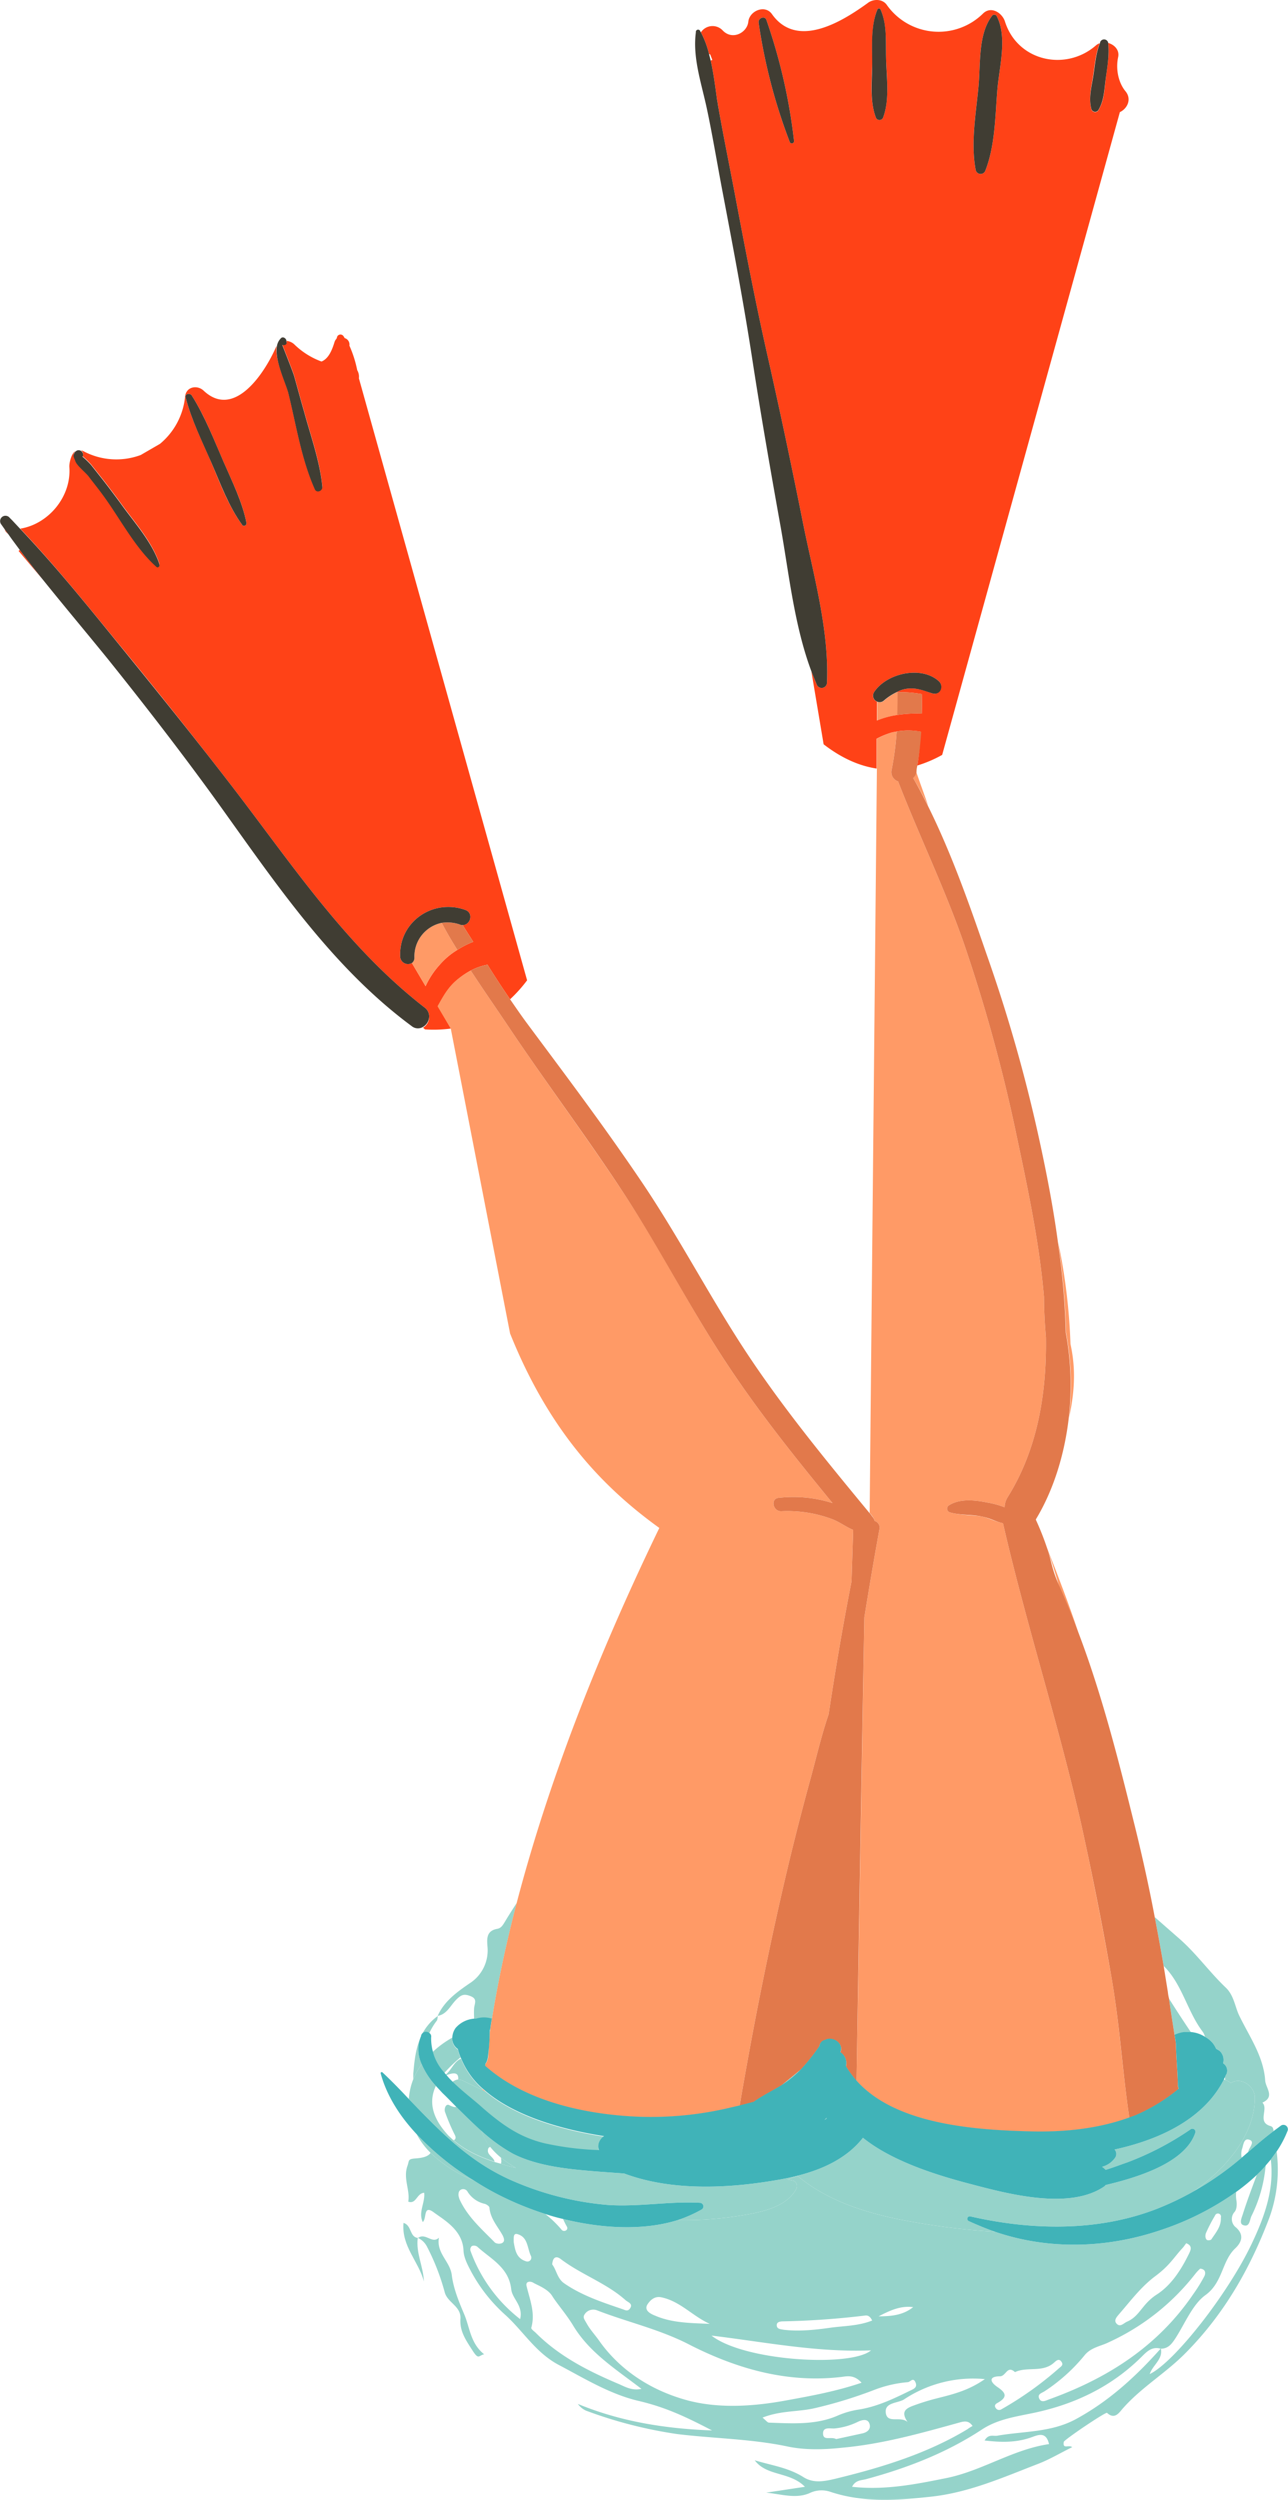 <svg xmlns="http://www.w3.org/2000/svg" width="461.7" height="896" viewBox="-0.021 0.006 461.656 896.062" style=""><g><title>summer148_369590644</title><g data-name="Layer 2"><path d="M445.6 797.6c2.4.9 2.3-1.9 3-3.3a50.4 50.4 0 0 0 5-17.4c0-.3.1-.5.1-.7s-2.1 2.3-3.2 3.4c-1.8 4.8-3.5 9.3-4.9 13.7-.4 1.4-1.6 3.7 0 4.3z" fill="#95d3ca"></path><path d="M431.1 728.3a4.9 4.9 0 0 1 .8 1.8 9.6 9.6 0 0 1 2.9 2.4 9.3 9.3 0 0 1 1.1 1.9l1.2.7a4.4 4.4 0 0 1 1.3 4.5 3.1 3.1 0 0 1 1.2 3.9 3.7 3.7 0 0 0-.5 1.1 3.8 3.8 0 0 0 .1 1 5.6 5.6 0 0 1 2 1.1c3.4-2.4 8.7 1 8.6 5.4-.2 13.7-10.8 25.5-21.8 33.3a110.1 110.1 0 0 0 11.6-7.6c1.9-1.4 3.7-2.9 5.5-4.4 0-.1 0-.1-.1-.2a7.4 7.4 0 0 1 .1-2.6c.6-1.5.6-4.3 2.7-3.6s.1 2.6-.3 4-.1.3-.2.5c3-2.6 6-5.2 9.2-7.6-.1-.7-.1-1.5-1.1-1.8-4.9-1.4-.6-6.1-2.9-8.4 4.6-2.1 1.2-5.2 1-7.9-.6-8.9-5.9-16.1-9.5-23.7-1.4-3.2-1.8-6.9-4.6-9.6-6.1-5.8-10.8-12.6-17.4-18.2l-8.1-7.1c1.1 5.8 2.2 11.7 3.2 17.5 6.7 6.6 8.4 16.2 14 23.6z" fill="#95d3ca"></path><path d="M421 729.5a11 11 0 0 1 3.4-1h2.5c-2.7-4-5.3-8-7.9-12.1.6 4.3 1.3 8.6 2 13.1z" fill="#95d3ca"></path><path d="M159.7 743.7l.2.2c3.3-1.3 4.5-.7 4.3 1.5l1.2.2 7.5 3.6v-.4a28.6 28.6 0 0 1-7.7-10.9l-.7.4c-2.1 1.4-2.7 3.6-4.8 5.4z" fill="#95d3ca"></path><path d="M150.9 730c-1.9 4-2.4 8.6-2.8 13.3v2a28.6 28.6 0 0 1 3-5.4 12.6 12.6 0 0 1-.2-9.9z" fill="#95d3ca"></path><path d="M179.5 775.6a54.4 54.4 0 0 0 5.4 1.5 47 47 0 0 1-5.4-3.7 1.5 1.5 0 0 1 .1.7 2.5 2.5 0 0 1-.1 1.5z" fill="#95d3ca"></path><path d="M153.8 728.9a22.1 22.1 0 0 1 2.6-4.4c.4-.4.4-1.2.5-1.9 3.2-.6 4.4-3.5 6.4-5.6s3.1-2.4 5.5-1.4 1.2 2.7 1.1 4.3 0 2.6 0 3.9h.7a9.2 9.2 0 0 1 5.7 0c2.2-13.6 5.2-27.5 8.9-41.7-1.3 2-2.6 4-3.8 6s-1.7 3-3.2 3.3c-4 .7-3.7 3.7-3.5 6.4a14 14 0 0 1-6.5 13.2c-4.5 3.1-9.1 6.4-11.4 11.7a18.1 18.1 0 0 0-5.7 6.8 1.8 1.8 0 0 1 2.7-.6z" fill="#95d3ca"></path><path d="M163.5 755.2c-.4.2-1.1.1-2.5-.6s-1.9 1.6-1.5 2.5a71.9 71.9 0 0 0 3.2 7.6c.4.8 1 1.7.1 2.4h-.3c4.1 3.6 9.3 6 14.8 7.8l-.3-.7c-.8-1.4-2.9-2.2-1.9-4.3l.6-.4a18.3 18.3 0 0 1-3.2-5.8c-3.2-2.7-6.1-5.6-9-8.5z" fill="#95d3ca"></path><path d="M448.7 804.2c-8.5 18-27.8 42.6-36.6 46.8 1.1-3.3 4.8-5.3 4-9.1 2.6 0 3.9-1.7 5.2-3.7 3.5-5.4 6.2-12.3 10.9-15.6 6.2-4.6 5.7-12.1 10.6-16.7 2-1.9 3.4-4.6.3-7.4a3.8 3.8 0 0 1-.6-5.6c.8-.9.9-2.7.7-4a11.7 11.7 0 0 1-.1-3.2 101.7 101.7 0 0 1-27.1 13.7c-19.5 6.6-40.2 7.1-59.3.6a258.1 258.1 0 0 1-33.1-4.2c-13.4-2.6-27.2-7-37.7-15.8l-3.7 1.2 2.2.5a2.1 2.1 0 0 1 .9 3.1c-3.8 6.9-14.1 8.5-21.2 9.6a125.2 125.2 0 0 1-21.2 1.4c-12.5 3.9-27.4 3-41.1-.4a24.4 24.4 0 0 0 1.4 2.8c.6 1.2-1.1 2-1.9 1.1a39.8 39.8 0 0 0-5.9-5.7 112.1 112.1 0 0 1-16.4-6.7 98 98 0 0 1-9.2-5.3 47.8 47.8 0 0 1-15.5-9.9c-.8 1.2-2.5 1.8-5.4 2s-2.2.8-2.9 2.7c-1.6 4.5 1 8.6.3 12.8 2.9 1 3-3 5.7-3.2.4 3.6-2.2 7-.5 10.5 1.5-1.3.1-6.3 3.9-3.5s10.4 6.4 10.7 13.7c.1 2.5 1.4 5 2.6 7.3a57.4 57.4 0 0 0 12.4 15.8c6.5 5.9 10.9 13.6 19.3 18s18.1 10.4 28.4 12.8 17.9 6.2 26.4 10.6c-16.5-.6-32.6-3.1-48.1-9.5a7.2 7.2 0 0 0 2.9 2.4 158.6 158.6 0 0 0 32.7 8.4c13.1 1.6 26.3 1.7 39.3 4.4 6.4 1.4 13.3 1.2 19.8.5 14.6-1.3 28.6-5.3 42.7-9.2 1.7-.4 2.9-.3 4.1 1.4a15.7 15.7 0 0 0-1.9 1.2c-14.6 8.8-30.8 13.7-47.2 17.7-3.8.9-7.9 1.8-11.6-.6-5.4-3.4-11.5-4.2-17.4-6 4.3 5.8 12.6 4 18 9.5l-13.9 2.1c5.2.5 10.6 2.3 15.5.2a9.8 9.8 0 0 1 7.5-.5c11.7 3.9 23.6 3.1 35.6 1.8 13.9-1.4 26.4-7 39.1-11.9 4.1-1.6 7.9-3.9 12-5.9-1.2-1-3.5.9-3-1.9.2-.8 15-10.8 15.5-10.4 2.7 2.5 4.3 0 5.5-1.4 6.8-7.8 15.7-12.9 22.9-20.3 13.7-13.9 22.9-30.1 29.7-48a50.6 50.6 0 0 0 2.7-24l-2.1 2.9c1.3 10.8-2.3 20.6-6.8 30.1zm-16.5-3.6a56.6 56.6 0 0 1 3.3-6.4 1.1 1.1 0 0 1 2.1.7c.2 3.1-1.8 5.4-3.4 7.8-.2.3-1 .4-1.4.3s-1-.9-.6-2.4zm-30.9 28.7c4-4.6 7.7-9.6 12.8-13.4s6.5-6.5 9.6-9.9c.6-.6 1-1.3 1.5-1.9 2.3.9 1.6 2.4 1.1 3.5-2.8 5.8-6.4 11.5-11.7 14.9s-6 7.7-10.6 9.7c-1.2.5-2.4 2.1-3.7.8s.1-2.6 1-3.7zm-12.5 14.9c2.3-2.8 5.8-3.2 8.6-4.6a83.1 83.1 0 0 0 31.1-24.6 14.9 14.9 0 0 1 1.7-1.8c2 .2 2 1.7 1.5 2.7a55.9 55.9 0 0 1-4.1 6.6c-12.7 18.6-30.6 30-51.4 37.5-1.2.4-2.9 1.5-3.7-.2s1-2 2-2.7a62.7 62.7 0 0 0 14.3-12.9zm-30.4 7.6c2.2 0 2.6-4.1 5.4-1.5 4.4-2.1 9.9.3 14-3.4.8-.7 1.7-1.6 2.6-.4s0 1.7-.7 2.3a122.2 122.2 0 0 1-20.9 14.9 1.4 1.4 0 0 1-1.8-.4c-.8-1-.2-1.6.6-2 3.5-2 3.1-3.5 0-5.6s-3-3.9.8-3.9zM327.3 827c-3.6 2.9-7.9 3.3-12.4 3.3 3.9-2 7.8-3.9 12.4-3.3zm-46.6 5.1a292.5 292.5 0 0 0 29.5-2.1c.8-.1 1.7.3 2.4 1.8-5 2-10.2 1.9-15.1 2.6s-11.1 1.4-16.7.7c-1-.2-2.3-.2-2.4-1.5s1.2-1.5 2.3-1.5zm31.5 10.4c-7.2 6.1-45.5 3.9-57.2-5.3 19 2.3 37.9 6.1 57.2 5.3zM232 826.1c.9-1.4 2.5-3.2 5.1-2.6 6.7 1.4 11.2 6.8 17.3 9.5-6.8-.3-13.4-.3-19.5-2.9-1.8-.7-4.1-1.9-2.9-4zm-31-16.3c7.4 5.6 16.4 8.6 23.3 14.8.9.7 2.5 1.2 1.6 2.7s-1.9.7-2.9.4c-7.3-2.5-14.6-4.9-20.9-9.3-2.4-1.7-2.7-4.8-4.2-6.7.2-2.6 1.4-3.2 3.1-1.9zm-36.3-21.4a6.6 6.6 0 0 1-.4-1.5c0-.9.1-1.7 1.1-2.1a1.8 1.8 0 0 1 2.2.9 9.8 9.8 0 0 0 6.2 4.3c.6.2 1.5.8 1.6 1.3.3 4 3 6.8 4.8 10.1.4.9.9 2.1-.4 2.7a2.9 2.9 0 0 1-2.4-.2c-4.7-4.8-9.8-9.2-12.7-15.5zm21.7 42.9a54.4 54.4 0 0 1-17.8-24.5 1.7 1.7 0 0 1 .5-1.7 2.1 2.1 0 0 1 1.9.2c4.8 4.4 11.3 7.4 12.2 15.2.3 3.5 4.4 5.9 3.2 10.8zm-2.3-27.6c0-1.5-.2-3.2 1.2-2.9 4 1 3.6 5.1 5 7.9a1.4 1.4 0 0 1-1.7 1.9c-3.7-1.1-4-4.3-4.5-6.9zm38 51c-10.9-4.6-21.5-9.9-30-18.4-.6-.6-1.8-1.4-1.7-1.9 1.5-5.3-.5-10-1.7-15-.4-1.7 1.4-1.8 2.5-1.1s5.1 2.1 6.7 4.7 5.3 6.9 7.5 10.6c5.9 9.8 15.4 15.7 24.5 22.7-3.2.7-5.6-.6-7.8-1.6zm24.6 5.8c-12.5-3.3-24.1-10.3-32-21.5-1.4-2-3.1-3.8-4.3-5.9s-1.7-2.5-.6-3.9a3.7 3.7 0 0 1 4.3-1c10.6 4.1 21.7 6.6 32.1 11.8 17.2 8.9 35.7 14.4 55.6 12 2.1-.3 4.5-.7 7 2.1-9.2 3.1-18 4.7-26.8 6.3-11.8 2.2-24.1 3-35.3.1zm28.9 7.9c-.5 0-1-.7-2.3-1.8 6.6-2.6 12.9-2 18.8-3.4a160.4 160.4 0 0 0 21.7-6.7 43.2 43.2 0 0 1 11.6-2.6c.9-.1 1.8-1.7 2.6-.2s.2 2.3-1.1 2.9c-6.1 3-12.2 6-19 7.1a30.6 30.6 0 0 0-7.7 2.2c-7.8 3.4-16.3 2.8-24.6 2.5zm33.3 3.9l-9.2 2c-1.9-1-4.6.7-4.7-1.9s2.5-1.8 4.1-1.9a24.6 24.6 0 0 0 8.4-2.4c1.3-.6 3.4-1.3 4.1.6s-.6 3.2-2.7 3.6zm26.9-12.6a81.6 81.6 0 0 0-8.4 2.6c-3 1.1-4.5 2.3-2.1 5.9-2.5-2.3-7.2.7-7.8-3.2s4.2-3.5 6.5-4.9a44.8 44.8 0 0 1 29-7.3c-6 4.2-11.7 5.5-17.2 6.9zm50.1 7.3c-9 5-18.9 4.4-28.5 6.1-1.4.2-3.1-.7-4.5 1.7 5.8.7 11.1.8 16.4-1 2.4-.8 5.6-2.6 6.7 2.3-13 1.9-24 9.6-36.9 12.2-11 2.2-21.9 4.4-33.7 3.1 1.2-2.4 3.3-2.3 4.9-2.7 14.8-4 28.8-9.4 41.6-17.8 5.3-3.5 11.3-4.5 17.2-5.7 15.3-3 28.9-9.3 40.1-20.4 1.8-1.8 3.7-3.8 6.8-2.9-8.8 9.9-18.4 18.7-30.1 25.1z" fill="#95d3ca"></path><path d="M149.7 802.1h.1a.1.1 0 0 0-.1-.1z" fill="#95d3ca"></path><path d="M166.5 829.9c-2-4.7-4-9.5-4.6-14.4s-5.6-7.8-4.6-13.4c-2.4 2.4-4.8-1.9-7.5.1a6.9 6.9 0 0 1 3.2 3.1 80.6 80.6 0 0 1 6.4 16.5c1.1 3.7 5.9 4.9 5.6 9.4s2 7.7 4.3 11.3 2.2 1.8 4.2 1.4c-4.8-3.8-5.1-9.3-7-14z" fill="#95d3ca"></path><path d="M144.6 796.8c-.8 8.4 5.5 13.9 7.3 21-.2-5.4-2.9-10.2-2.2-15.6-3-.4-2.1-4.5-5.1-5.4z" fill="#95d3ca"></path><path d="M6.6 197.5l8.8 10.4q-4.2-5.2-8.4-10.8c-.1.2-.3.3-.4.4z" fill="#ff4217"></path><path d="M168.7 347.9a21.4 21.4 0 0 1 6-2.1c2.6 4.2 5.3 8.3 8.1 12.4a50 50 0 0 0 6.1-6.8l-60.3-215.8a4.6 4.6 0 0 0-.6-2.9 41.1 41.1 0 0 0-2.8-8.8 2.4 2.4 0 0 0-1.7-2.7 5.6 5.6 0 0 0-.5-.8 1.3 1.3 0 0 0-2.2.3.4.4 0 0 1-.1.3c0 .1-.1.3-.1.4a3 3 0 0 0-.7 1.1c-.8 2.6-2 6-4.7 7.1a27.5 27.5 0 0 1-9.6-6 4.7 4.7 0 0 0-3-1.4c0 .1.1.2.1.3a.9.9 0 0 1-.7 1h-.5c-.1.1-.2 0-.4-.1.9 2.3 4 10.1 4.3 11.3 1.2 4.2 2.3 8.4 3.5 12.5 2.4 8.9 5.7 17.9 6.6 27.1.1 1.5-2 2.4-2.7.9-4.8-10.7-6.7-23.1-9.5-34.5-1-3.8-4.9-11.6-4.2-16.7l-.3.6c-3.7 8.5-14.7 26-25.9 15.4-2.3-2.1-6.2-1.4-6.6 2.1a25.2 25.2 0 0 1-9 17l-6.9 4a25.1 25.1 0 0 1-20.8-1.5l-.7-.2a1.6 1.6 0 0 1 .8 1.7l-.2.4a30.4 30.4 0 0 1 3.1 3l4.2 5.3c2.4 3.1 4.9 6.4 7.2 9.6 4.7 6.4 10.6 13.1 13.1 20.7.2.6-.5 1.5-1.1.9-7.8-7-13.1-17.5-19.3-25.9-1.6-2.2-3.2-4.4-4.9-6.4s-4.4-4-4.9-5.7-1-1.7 0-3.3h.1c-1.4.7-2.3 4.2-2.2 5.7.8 10.6-7.5 20.5-17.6 22.1C20.1 203.1 32 218 43.8 232.4s25.2 31.2 37.4 47c22.3 28.7 42 59.3 71 81.8a4 4 0 0 1 1.6 3.1 4.5 4.5 0 0 1-2.2 4.1l.7.6a46.4 46.4 0 0 0 9.2-.3v-.2l-4.6-7.8c1.8-3.2 3.4-6.3 6.4-9a28.5 28.5 0 0 1 5.4-3.8zM86.8 188.2c-4.9-6.7-7.9-14.8-11.1-22.4s-7.1-15.2-9.2-23.3c-.4-1.4 1.6-1.7 2.2-.7 4.7 7.4 7.9 15.8 11.4 23.8s6.7 14.3 8.2 21.9c.1.8-1 1.4-1.5.7zm65.7 165.3l-4.9-8.3a2.8 2.8 0 0 1-4.2-2.3c-.5-12.5 11.8-20.9 23.4-16.7 3 1.1 1.8 5.4-1 5.4l3.8 6a30.6 30.6 0 0 0-5.7 2.9 26.5 26.5 0 0 0-6.3 5.3 30.3 30.3 0 0 0-5.1 7.7z" fill="#ff4217"></path><path d="M174.2 749.9l-1.3-1.1v.4z" fill="#ff9a66"></path><path d="M158.3 330.8a12.3 12.3 0 0 0-9.8 12.5 2.3 2.3 0 0 1-.9 1.9l4.9 8.3a30.3 30.3 0 0 1 5.1-7.7 26.5 26.5 0 0 1 6.3-5.3c-2-3.2-3.9-6.4-5.6-9.7z" fill="#ff9a66"></path><path d="M175.6 728.1a.9.9 0 0 1-.1.5c0 2.2-.3 4.5-.4 6.7s-.2 3.3-1.1 4.5a2.2 2.2 0 0 0-.1.8c13.1 11.7 32.2 16.5 49.3 17.9a122.4 122.4 0 0 0 36.7-2.5l5.2-1.2c4.3-25.2 9.2-50.3 14.9-75.3 3.1-13.7 6.5-27.2 10.2-40.8 2.2-7.9 4.1-16.3 6.8-24.2 2.4-15.9 5.1-31.8 8.2-47.6l.6-18.5c-2.5-1-4.8-2.8-7.4-3.8a45.7 45.7 0 0 0-18.3-2.9c-3.1.2-4.1-4.6-.9-4.8a46.2 46.2 0 0 1 19.2 1.9c-13.2-16.1-26.2-32.3-37.7-49.7-13.4-20.2-24.3-42-37.7-62.2s-27-38.4-40.1-57.9c-4.6-6.9-9.5-13.9-14.2-21.1a28.5 28.5 0 0 0-5.5 3.8c-3 2.7-4.6 5.8-6.4 9l4.6 7.8h.1L182.8 478c13.9 34.6 32.8 54.8 53.5 69.7q-34.7 71.7-51.1 134.3c-3.7 14.2-6.7 28.1-8.9 41.7-.3 1.4-.5 2.9-.7 4.4z" fill="#ff9a66"></path><path d="M313.5 545.2a2.5 2.5 0 0 1 1.7 3c-1.9 10.4-3.7 21-5.4 31.5L307 745.9c14.1 15.9 42.9 17.7 62.4 18.2 11.9.3 24.1-.9 35.4-5-2.5-16.7-3.5-33.7-6.4-50.3s-6.7-35.9-10.6-53.8c-8.2-36.6-19.9-72.4-28.3-109-2.6-.5-5.2-1.9-7.6-2.4s-7.8-.4-11.5-1.5a1.4 1.4 0 0 1-.1-2.6c3.9-2.4 9.2-1.8 13.6-.9a32.1 32.1 0 0 1 6.2 1.7 6.9 6.9 0 0 1 1-3.5c10.6-16.9 14.1-36.8 13.8-57.4-.4-4.8-.7-9.7-.7-14.5-1.8-21-6.5-42-10.4-60.6a583.3 583.3 0 0 0-18.2-65.8c-6.9-19.9-16.1-38.8-23.7-58.4a3.5 3.5 0 0 1-2.3-4.2 107.1 107.1 0 0 0 1.8-13.7l-1.6.3a29.1 29.1 0 0 0-5.5 2.3v10.7l-2.6 266.8a6.4 6.4 0 0 1 1 1.3 3.7 3.7 0 0 1 .8 1.6z" fill="#ff9a66"></path><path d="M327.3 278.9c1.9 3.2 3.7 6.6 5.4 10-1.4-4.1-2.9-8.1-4.3-12.2a5.1 5.1 0 0 1-1.1 2.2z" fill="#ff9a66"></path><path d="M386.5 585.1c-3.4-10.1-7.2-20.1-11.2-30.2 1.5 4.2 2.8 8.6 4.1 12.9s4.9 11.4 7.1 17.3z" fill="#ff9a66"></path><path d="M383.2 508.1c2.5-11.4 2-19.4.5-26.3a214 214 0 0 0-4.4-36.5 270.6 270.6 0 0 1 2.8 32.4 103 103 0 0 1 1.1 30.4z" fill="#ff9a66"></path><path d="M314.4 251.5v6.8a30.4 30.4 0 0 1 7.3-2c.1-2.8.1-5.5.1-8.2h-.3a20.1 20.1 0 0 0-4.7 3.1 2.2 2.2 0 0 1-2.4.3z" fill="#ff9a66"></path><path d="M158.3 330.8c1.7 3.3 3.6 6.5 5.6 9.7a30.6 30.6 0 0 1 5.7-2.9l-3.8-6a2 2 0 0 1-1-.2 13.5 13.5 0 0 0-6.5-.6z" fill="#e2794b"></path><path d="M168.7 347.9c4.7 7.2 9.6 14.2 14.2 21.1 13.1 19.5 27.2 38.3 40.1 57.9s24.3 42 37.7 62.2c11.5 17.4 24.5 33.6 37.7 49.7a46.2 46.2 0 0 0-19.2-1.9c-3.2.2-2.2 5 .9 4.8a45.7 45.7 0 0 1 18.3 2.9c2.6 1 4.9 2.8 7.4 3.8l-.6 18.5c-3.1 15.8-5.8 31.7-8.2 47.6-2.7 7.9-4.6 16.3-6.8 24.2-3.7 13.6-7.1 27.1-10.2 40.8-5.7 25-10.6 50.1-14.9 75.3l5-1.3c3.1-2.2 6.6-3.9 9.9-5.9l7.1-5.8a68.7 68.7 0 0 0 6.6-8.3 2.5 2.5 0 0 1 2-2.2c2.7-1.5 6.9 1.2 5.5 4.4a4.6 4.6 0 0 1 2 5 33.1 33.1 0 0 0 3.8 5.2q1.3-83.1 2.8-166.2c1.7-10.5 3.5-21.1 5.4-31.5a2.5 2.5 0 0 0-1.7-3 3.7 3.7 0 0 0-.9-1.6 6.4 6.4 0 0 0-1-1.3c-15.2-18.4-30.5-37-43.7-56.9s-24.5-41.9-38.1-62-26.6-37.3-40.2-55.6c-2.4-3.2-4.6-6.4-6.8-9.6s-5.5-8.2-8.1-12.4a21.4 21.4 0 0 0-6 2.1z" fill="#e2794b"></path><path d="M321.4 262.2a107.1 107.1 0 0 1-1.8 13.7 3.5 3.5 0 0 0 2.3 4.2c7.6 19.6 16.8 38.5 23.7 58.4a583.3 583.3 0 0 1 18.2 65.8c3.9 18.6 8.6 39.6 10.4 60.6 0 4.8.3 9.7.7 14.5.3 20.6-3.2 40.5-13.8 57.4a6.9 6.9 0 0 0-1 3.5 32.1 32.1 0 0 0-6.2-1.7c-4.4-.9-9.7-1.5-13.6.9a1.4 1.4 0 0 0 .1 2.6c3.7 1.1 7.7.7 11.5 1.5s5 1.9 7.6 2.4c8.4 36.6 20.1 72.4 28.3 109 3.9 17.9 7.5 35.8 10.6 53.8s3.9 33.6 6.4 50.3l2.2-.8a63.8 63.8 0 0 0 15.5-9.5 4.5 4.5 0 0 1-.3-1.6c-.1-4.8-.6-9.5-.7-14.3-.1-1.2-.3-2.3-.5-3.4-.7-4.5-1.4-8.8-2-13.2a15.7 15.7 0 0 1-.4-2.3l-1.5-9.3c-1-5.8-2.1-11.7-3.2-17.5-2.2-11.7-4.8-23.3-7.7-34.9-5.4-21.8-11.3-45.1-19.7-67.2-2.2-5.9-4.6-11.7-7.1-17.3s-2.6-8.7-4.1-12.9a101.1 101.1 0 0 0-4-10.1v-.2c6.3-10.4 10.3-23.3 11.8-36.5a103 103 0 0 0-1.1-30.4 270.6 270.6 0 0 0-2.8-32.4c-1.7-12.6-4.1-25-6.8-37.3a552.9 552.9 0 0 0-18.7-65.7c-6.1-17.7-12.6-36.3-21.1-53.4-1.7-3.4-3.4-6.7-5.3-10a4 4 0 0 0 1.2-2.2 8.3 8.3 0 0 1 .3-2.2c.7-4.1 1.3-8.2 1.6-12.2a25.3 25.3 0 0 0-9-.1z" fill="#e2794b"></path><path d="M330.4 255.8c.1-2.3.1-4.6 0-7a43.7 43.7 0 0 0-8.7-.7c0 2.7 0 5.4-.1 8.2a45 45 0 0 1 8.8-.5z" fill="#e2794b"></path><path d="M2.1 190.7l.9.9-1.4-1.9a3.1 3.1 0 0 0 .5 1z" fill="#ff4217"></path><path d="M319.8 262.5l1.6-.3a23.7 23.7 0 0 1 8.8.1c-.3 4-.7 8.1-1.4 12.1a44.9 44.9 0 0 0 8.9-3.8l63.7-230.4c2.6-1.2 4.4-4.6 2-7.5s-3.6-7.7-2.6-12.3c.5-2.5-1.4-4.4-3.6-5v.2c.5 4.3-.4 8.6-.9 12.9s-.6 7.9-2.7 11.2a1.4 1.4 0 0 1-2.4-.5c-1.1-3.9 0-8.1.6-12s.9-8 2.4-11.7a3.9 3.9 0 0 0-1.4.8c-10.8 9.4-28.1 5.7-32.6-8.6-1-3.1-5-5.7-7.9-2.8a22.7 22.7 0 0 1-34.5-3.2c-1.6-2.2-4.9-2.1-6.8-.6-9.5 6.9-25.4 16.5-34.3 4-2.5-3.6-8.1-1.2-8.5 2.7s-5.7 6.8-9.2 3.1a5 5 0 0 0-7.8.7 33.9 33.9 0 0 1 2.9 7.7l.5.3c.2.7.5 1.3.7 1.9l-.6.2c1 4.4 1.6 9 2.2 13.4l.7 4.2c1.7 9.5 3.6 18.9 5.4 28.3 3.8 20.1 7.6 40.1 12.1 60s8.7 39.8 12.7 59.9c3.7 18.4 9.4 38.3 8.6 57.2a1.9 1.9 0 0 1-3.7.6c-.6-1.5-1.3-3.1-1.9-4.7l4.4 26.2c6.2 4.8 12.5 7.7 19 8.7v-10.7a29.1 29.1 0 0 1 5.6-2.3zm30.9-231.2c.8-8-.2-18.9 4.8-25.5a1 1 0 0 1 1.8.1c3.8 7.5.9 18 .2 26-.8 9.6-.8 20.2-4.3 29.2a1.8 1.8 0 0 1-3.5-.3c-1.8-9.5.1-19.9 1-29.5zM283.1 51a199.3 199.3 0 0 1-11.2-42.9c-.2-1.6 2.2-2.6 2.8-.9a200.9 200.9 0 0 1 9.9 43.4.8.8 0 0 1-1.5.4zm31.4-47.6a.6.6 0 0 1 1.1 0c2.4 5.5 1.8 12.1 2 18s1.3 14.4-1.1 20.8a1.4 1.4 0 0 1-2.5.1c-2.2-5.7-1.6-12.4-1.4-18.4s-.7-14.3 1.9-20.5zm-1.2 244.7c4.4-6.7 16.7-9.6 23.1-4 2.1 1.8.4 5.4-2.4 4.4s-5.7-2.1-9.1-1.6a10.4 10.4 0 0 0-3.5 1.2h.3a43.7 43.7 0 0 1 8.7.7c.1 2.4.1 4.7 0 7a45 45 0 0 0-8.8.5 30.4 30.4 0 0 0-7.3 2v-6.8a2.3 2.3 0 0 1-1-3.4z" fill="#ff4217"></path><path d="M165.4 745.6l-1.2-.2a4 4 0 0 0-2.1.9c3.5 3.5 7.6 6.5 10.9 9.5 6.9 6 13.3 10.6 22.3 12.7a106.1 106.1 0 0 0 19.4 2.4c-.8-1.6.1-3.9 1.8-5-13.5-2.1-31.1-6.6-42.3-16l-1.3-.7z" fill="#95d3ca"></path><path d="M169.8 781.6a98.8 98.8 0 0 1-20.5-16.6 27.2 27.2 0 0 0 5 6.7 47.8 47.8 0 0 0 15.5 9.9z" fill="#95d3ca"></path><path d="M159.2 743.1a51.7 51.7 0 0 1 5.8-5.6 15.2 15.2 0 0 1-.9-2.8 4.6 4.6 0 0 1-2-4.3 34.8 34.8 0 0 0-7 5.1 20.8 20.8 0 0 0 4.1 7.6z" fill="#95d3ca"></path><path d="M175.5 727.6v1a.9.9 0 0 0 .1-.5.7.7 0 0 0-.1-.5z" fill="#95d3ca"></path><path d="M184.1 781.9a108.2 108.2 0 0 0 34 8.5c11 .7 21.9-1.4 32.7-.8a1.3 1.3 0 0 1 .5 2.5 48.7 48.7 0 0 1-8.4 3.7 125.2 125.2 0 0 0 21.2-1.4c7.1-1.1 17.4-2.7 21.2-9.6a2.1 2.1 0 0 0-.9-3.1l-2.2-.5 3.7-1.2c10.5 8.8 24.3 13.2 37.7 15.8a258.1 258.1 0 0 0 33.1 4.2c-3.2-1.1-6.3-2.4-9.4-3.8a.9.9 0 0 1 .6-1.7c21.9 5 45.5 5.5 66.7-2.7a109.7 109.7 0 0 0 13.4-6.4c11-7.8 21.6-19.6 21.8-33.3.1-4.4-5.2-7.8-8.6-5.4a5.6 5.6 0 0 0-2-1.1l-.5-.2c-7.1 14-22.7 21.5-39.2 25.1a2.4 2.4 0 0 1 .3 2.8 8.3 8.3 0 0 1-4.8 3.4 6.9 6.9 0 0 1 1.3 1.1c2.6-.8 5.2-1.8 7.8-2.7a105.6 105.6 0 0 0 22.6-11.8 1.1 1.1 0 0 1 1.7 1.3c-3.7 10.7-20.6 15.9-32 18.6a.8.8 0 0 0-.4.4c-12.5 8.8-34.8 2.8-48.4-.8-11.5-3-27.8-8-38.3-16.5-7.3 9.3-19.2 13.2-31.2 15.2-17.5 3-37.5 3.9-54.4-2.4l-9.5-.7c-9.9-.8-21.4-1.8-30.4-6.4a61.1 61.1 0 0 1-11.3-8.2 18.3 18.3 0 0 0 3.2 5.8 27.3 27.3 0 0 0 3.8 3.8 47 47 0 0 0 5.4 3.7 54.4 54.4 0 0 1-5.4-1.5l-2.2-.6c-5.5-1.8-10.7-4.2-14.8-7.8l-1.8-1.7c-6.4-6.9-6.9-12.7-4.5-17.8a27.6 27.6 0 0 1-5.1-7.8 28.6 28.6 0 0 0-3 5.4 23.7 23.7 0 0 0-1.6 7.1c11.2 11.6 21.7 22.7 37.6 29.5z" fill="#95d3ca"></path><path d="M296.3 759.1l-.8.8.7-.4c0-.2.1-.3.1-.4z" fill="#95d3ca"></path><path d="M282.1 746.2a35.7 35.7 0 0 0 5-4.4l-7.1 5.8z" fill="#95d3ca"></path><path d="M151.1 739.9a27.6 27.6 0 0 0 5.1 7.8l2.4 2.6c1.6 1.5 3.2 3.2 4.9 4.9s5.8 5.8 9 8.6a61.1 61.1 0 0 0 11.3 8.2c9 4.6 20.5 5.6 30.4 6.4l9.5.7c16.9 6.3 36.9 5.4 54.4 2.4 12-2 23.9-5.9 31.2-15.2 10.5 8.5 26.8 13.5 38.3 16.5 13.6 3.6 35.9 9.6 48.4.8a.8.8 0 0 1 .4-.4c11.4-2.7 28.3-7.9 32-18.6a1.1 1.1 0 0 0-1.7-1.3 105.6 105.6 0 0 1-22.6 11.8c-2.6.9-5.2 1.9-7.8 2.7a6.9 6.9 0 0 0-1.3-1.1 8.3 8.3 0 0 0 4.8-3.4 2.4 2.4 0 0 0-.3-2.8c16.5-3.6 32.1-11.1 39.2-25.1a2 2 0 0 1 .4-.8 3.7 3.7 0 0 1 .5-1.1 3.1 3.1 0 0 0-1.2-3.9 4.4 4.4 0 0 0-1.3-4.5l-1.2-.7a9.3 9.3 0 0 0-1.1-1.9 9.6 9.6 0 0 0-2.9-2.4 11 11 0 0 0-5-1.7h-2.5a11 11 0 0 0-3.4 1c.2 1.1.4 2.2.5 3.4.1 4.8.6 9.5.7 14.3a4.5 4.5 0 0 0 .3 1.6 63.8 63.8 0 0 1-15.5 9.5l-2.2.8c-11.3 4.1-23.5 5.3-35.4 5-19.5-.5-48.3-2.3-62.4-18.2a33.1 33.1 0 0 1-3.8-5.2 4.6 4.6 0 0 0-2-5c1.4-3.2-2.8-5.9-5.5-4.4a2.5 2.5 0 0 0-2 2.2 68.7 68.7 0 0 1-6.6 8.3 35.7 35.7 0 0 1-5 4.4l-2.1 1.4c-3.3 2-6.8 3.7-9.9 5.9l-5 1.3-5.2 1.2a122.4 122.4 0 0 1-36.7 2.5c-17.1-1.4-36.2-6.2-49.3-17.9a2.2 2.2 0 0 1 .1-.8c.9-1.2.9-2.8 1.1-4.5s.4-4.5.4-6.7v-1a.7.7 0 0 1 .1.5c.2-1.5.4-3 .7-4.4a9.2 9.2 0 0 0-5.7 0h-.7a9.8 9.8 0 0 0-6.6 3.3 6.3 6.3 0 0 0-1.2 3.3 4.6 4.6 0 0 0 2 4.3 15.2 15.2 0 0 0 .9 2.8.8.8 0 0 0 .2.4 28.6 28.6 0 0 0 7.7 10.9l1.3 1.1c11.2 9.4 28.8 13.9 42.3 16-1.7 1.1-2.6 3.4-1.8 5a106.1 106.1 0 0 1-19.4-2.4c-9-2.1-15.4-6.7-22.3-12.7-3.3-3-7.4-6-10.9-9.5a25 25 0 0 1-2.2-2.4l-.2-.2-.5-.6a18.3 18.3 0 0 1-4.7-12.6 1.5 1.5 0 0 0-.7-1.6 1.8 1.8 0 0 0-2.7.5.3.3 0 0 0-.1.2c-.1.1-.1.2-.1.4a12.6 12.6 0 0 0 .2 10.1zm145.2 19.2c0 .1-.1.2-.1.4l-.7.4z" fill="#40b3b8"></path><path d="M152.2 361.2c-29-22.5-48.7-53.1-71-81.8C69 263.6 56.4 248 43.8 232.5s-23.7-29.3-36.6-42.9l-2.9-3.1-.9-.9a1.9 1.9 0 0 0-3 2.4l1.2 1.7 1.4 1.9c1.3 1.9 2.7 3.7 4 5.5q4.2 5.6 8.4 10.8c7.8 9.7 15.8 19.2 23.5 28.7 13.3 16.6 26.3 33.4 38.8 50.7 20.7 28.8 41 59.2 69.8 80.5a3.5 3.5 0 0 0 4.1.3 4.5 4.5 0 0 0 2.2-3.8 4 4 0 0 0-1.6-3.1z" fill="#403d33"></path><path d="M26.9 165.2c.5 1.7 3.7 4.1 4.9 5.7s3.3 4.2 4.9 6.4c6.2 8.4 11.5 18.9 19.3 25.9.6.6 1.3-.3 1.1-.9-2.5-7.6-8.4-14.3-13.1-20.7-2.3-3.2-4.8-6.5-7.2-9.6l-4.2-5.3a30.4 30.4 0 0 0-3.1-3l.2-.4a1.6 1.6 0 0 0-.8-1.7 1.5 1.5 0 0 0-1.9.3h-.1c-1 1.6-.6 1.6 0 3.3z" fill="#403d33"></path><path d="M68.7 141.8c-.6-1-2.6-.7-2.2.7 2.1 8.1 5.9 15.7 9.2 23.3s6.2 15.7 11.1 22.4c.5.7 1.6.1 1.5-.7-1.5-7.6-5.1-14.8-8.2-21.9s-6.7-16.4-11.4-23.8z" fill="#403d33"></path><path d="M103.3 140.9c2.8 11.4 4.7 23.8 9.5 34.5.7 1.5 2.8.6 2.7-.9-.9-9.2-4.2-18.2-6.6-27.1-1.2-4.1-2.3-8.3-3.5-12.5-.3-1.2-3.4-9-4.3-11.3.2.1.3.2.4.1h.5a.9.9 0 0 0 .7-1c0-.1-.1-.2-.1-.3v-.4c-.2-.8-1.3-1.5-2-.7a5 5 0 0 0-1.4 2.9c-.8 5.1 3.1 12.9 4.1 16.7z" fill="#403d33"></path><path d="M158.3 330.8a13.5 13.5 0 0 1 6.5.6 2 2 0 0 0 1 .2c2.8 0 4-4.3 1-5.4-11.6-4.2-23.9 4.2-23.4 16.7a2.8 2.8 0 0 0 4.2 2.3 2.3 2.3 0 0 0 .9-1.9 12.3 12.3 0 0 1 9.8-12.5z" fill="#403d33"></path><path d="M316.7 251.2a20.1 20.1 0 0 1 4.7-3.1 10.4 10.4 0 0 1 3.5-1.2c3.4-.5 6 .6 9.1 1.6s4.5-2.6 2.4-4.4c-6.4-5.6-18.7-2.7-23.1 4a2.3 2.3 0 0 0 1.1 3.4 2.2 2.2 0 0 0 2.3-.3z" fill="#403d33"></path><path d="M271.9 8.1A199.3 199.3 0 0 0 283.1 51a.8.8 0 0 0 1.5-.4 200.9 200.9 0 0 0-9.9-43.4c-.6-1.7-3-.7-2.8.9z" fill="#403d33"></path><path d="M314 42.3a1.4 1.4 0 0 0 2.5-.1c2.4-6.4 1.3-14 1.1-20.8s.4-12.5-2-18a.6.6 0 0 0-1.1 0c-2.6 6.2-1.8 13.9-1.9 20.5s-.8 12.7 1.4 18.4z" fill="#403d33"></path><path d="M353.2 61.1c3.5-9 3.5-19.6 4.3-29.2.7-8 3.6-18.5-.2-26a1 1 0 0 0-1.8-.1c-5 6.6-4 17.5-4.8 25.5-.9 9.6-2.8 20-1 29.5a1.8 1.8 0 0 0 3.5.3z" fill="#403d33"></path><path d="M391.2 39.1a1.4 1.4 0 0 0 2.4.5c2.1-3.3 2.2-7.4 2.7-11.2s1.4-8.6.9-12.9v-.2a1.5 1.5 0 0 0-2.9-.1v.2c-1.5 3.7-1.8 7.8-2.4 11.7s-1.8 8.1-.7 12z" fill="#403d33"></path><path d="M296.4 244.7c.8-18.9-4.9-38.8-8.6-57.2-4-20.1-8.2-40-12.7-59.9s-8.3-39.9-12.1-60c-1.8-9.4-3.7-18.8-5.4-28.3l-.3-1.7c-.1-.8-.3-1.7-.4-2.5-.6-4.4-1.2-9-2.2-13.4l-.6-2.4a33.9 33.9 0 0 0-2.9-7.7l-.2-.3a.8.8 0 0 0-1.6.3c-1.2 8.9 1.9 18 3.8 26.7s3.8 20.1 5.7 30.1c3.8 20 7.6 40 10.7 60.2s6.6 40.2 10.2 60.3c3 16.9 4.9 35.4 11 51.7.6 1.6 1.3 3.2 1.9 4.7a1.9 1.9 0 0 0 3.7-.6z" fill="#403d33"></path><path d="M169.8 781.6a98 98 0 0 0 9.2 5.3 112.1 112.1 0 0 0 16.4 6.7c2.1.7 4.2 1.3 6.4 1.8 13.7 3.4 28.6 4.3 41.1.4a48.7 48.7 0 0 0 8.4-3.7 1.3 1.3 0 0 0-.5-2.5c-10.8-.6-21.7 1.5-32.7.8a108.2 108.2 0 0 1-34-8.5c-15.9-6.8-26.4-17.9-37.6-29.5-3-3.2-6.1-6.4-9.4-9.5-.2-.3-.8-.1-.7.3 2.2 8.1 6.9 15.4 12.9 21.8a98.8 98.8 0 0 0 20.5 16.6z" fill="#40b3b8"></path><path d="M459.2 761.9l-2.7 2c-3.2 2.4-6.2 5-9.2 7.6l-2.2 1.9c-1.8 1.5-3.6 3-5.5 4.4a106.9 106.9 0 0 1-25 14c-21.2 8.2-44.8 7.7-66.7 2.7a.9.9 0 0 0-.6 1.7c3.1 1.4 6.2 2.7 9.4 3.8 19.1 6.5 39.8 6 59.3-.6a101.7 101.7 0 0 0 27.1-13.7 72.7 72.7 0 0 0 7.4-6.1c1.1-1.1 2.2-2.2 3.2-3.4l1.8-2.1 2.1-2.9a36.8 36.8 0 0 0 4-7.6 1.6 1.6 0 0 0-2.4-1.7z" fill="#40b3b8"></path></g></g></svg>